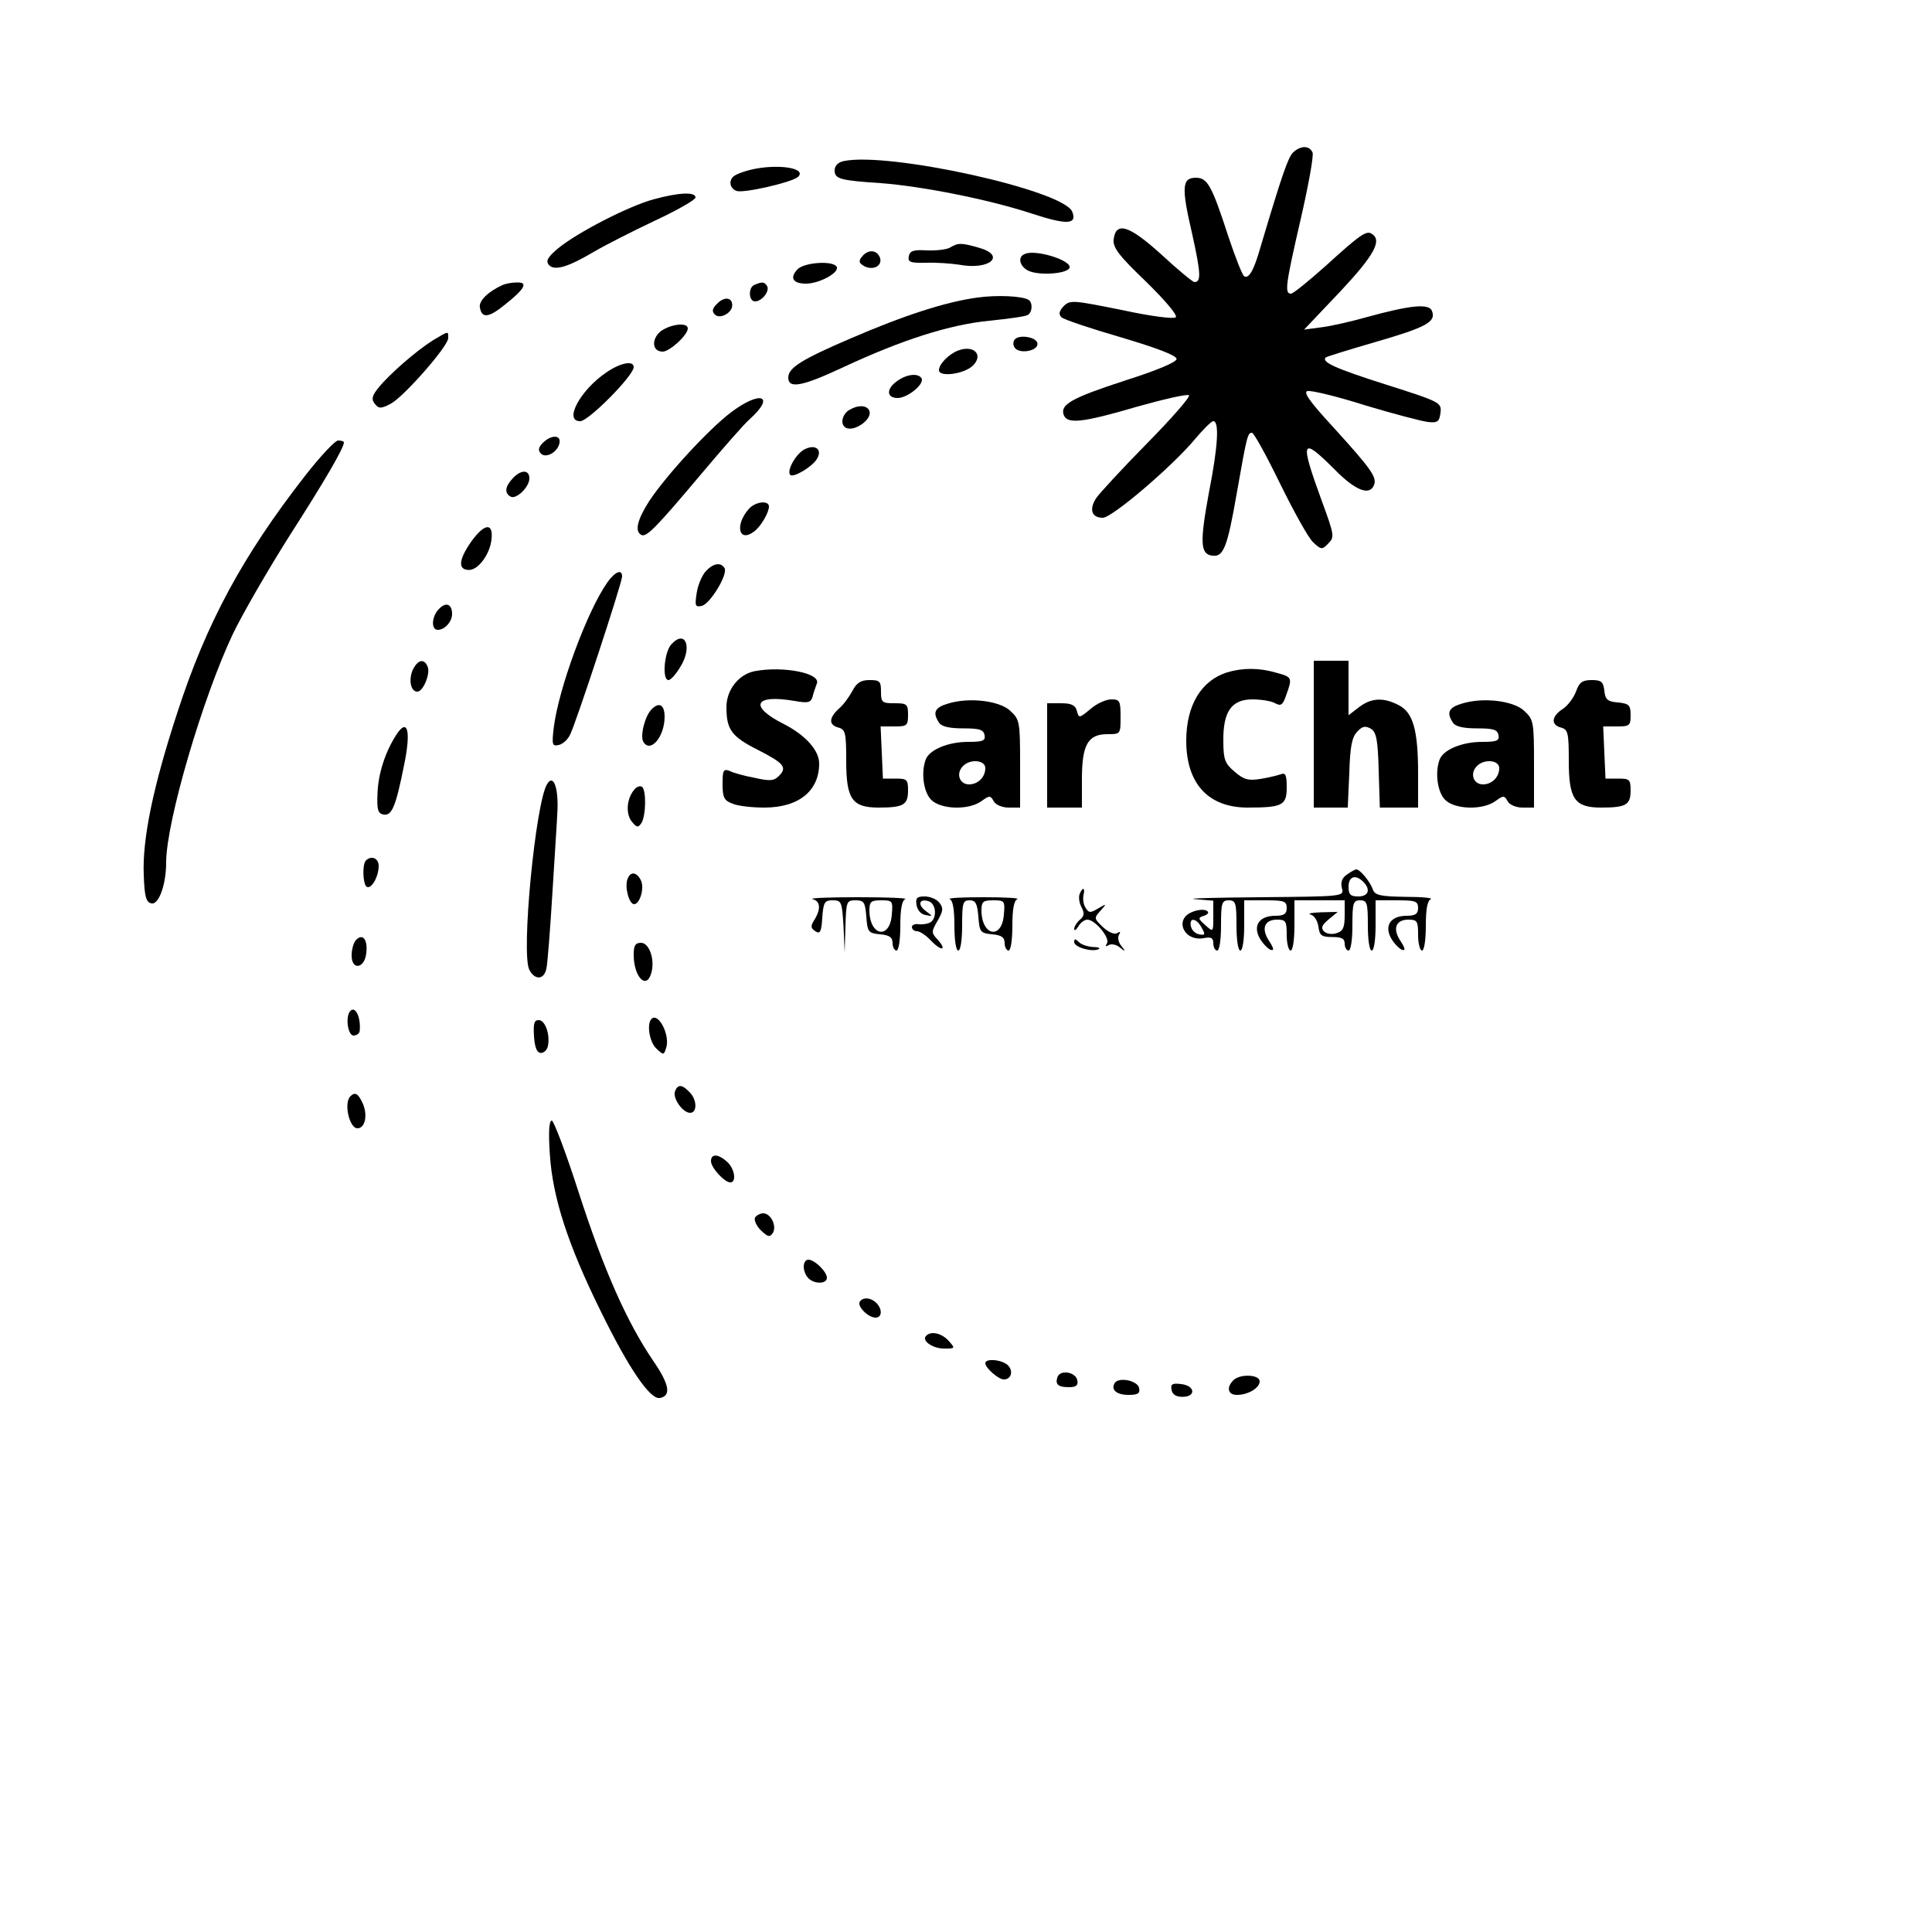 <?xml version="1.0" standalone="no"?>
<!DOCTYPE svg PUBLIC "-//W3C//DTD SVG 20010904//EN"
 "http://www.w3.org/TR/2001/REC-SVG-20010904/DTD/svg10.dtd">
<svg version="1.0" xmlns="http://www.w3.org/2000/svg"
 width="500pt" height="500pt" viewBox="0 0 500 500"
 preserveAspectRatio="xMidYMid meet">

<g transform="translate(0,500) scale(0.1,-0.1)"
fill="#000000" stroke="none">
<path d="M3346 4605 c-13 -14 -28 -57 -84 -245 -17 -60 -30 -82 -42 -75 -5 3
-23 49 -41 103 -43 132 -54 152 -84 152 -36 0 -38 -24 -10 -144 23 -104 24
-126 6 -126 -4 0 -43 32 -85 71 -84 76 -118 87 -124 39 -2 -21 14 -42 84 -109
50 -49 82 -87 77 -92 -5 -5 -63 2 -141 19 -125 25 -132 26 -149 10 -12 -13
-14 -21 -6 -29 6 -6 75 -29 154 -52 94 -28 144 -47 144 -56 0 -8 -49 -29 -134
-56 -138 -45 -168 -62 -158 -89 9 -24 48 -20 188 21 71 20 132 34 136 30 4 -4
-45 -60 -109 -125 -63 -64 -122 -128 -131 -141 -19 -29 -12 -51 17 -51 24 0
180 133 239 204 21 25 42 46 47 46 16 0 12 -66 -11 -183 -24 -130 -23 -161 8
-165 29 -4 39 19 64 163 26 148 28 155 39 155 5 0 38 -60 73 -132 36 -73 74
-142 86 -152 20 -19 23 -19 39 -2 16 16 15 22 -17 109 -58 159 -54 169 33 82
54 -55 91 -69 102 -40 8 20 -8 42 -106 150 -62 67 -78 91 -66 93 10 2 77 -14
149 -37 73 -22 146 -41 162 -43 26 -3 30 1 33 24 3 26 0 28 -142 73 -129 41
-167 58 -155 70 2 2 60 20 129 40 131 38 157 52 146 80 -7 20 -54 16 -170 -16
-39 -11 -91 -23 -116 -26 l-45 -6 93 98 c88 94 110 133 82 150 -14 9 -30 -2
-119 -83 -44 -39 -84 -72 -90 -72 -17 0 -14 23 25 192 20 87 34 164 31 173 -8
19 -31 19 -51 0z"/>
<path d="M2183 4583 c-14 -3 -23 -12 -23 -24 0 -22 14 -26 120 -33 106 -8 278
-42 388 -78 94 -31 120 -29 107 4 -22 56 -477 156 -592 131z"/>
<path d="M1944 4561 c-17 -4 -36 -11 -42 -15 -17 -10 -15 -33 4 -40 17 -7 143
22 159 36 25 23 -52 35 -121 19z"/>
<path d="M1691 4484 c-63 -17 -196 -85 -247 -127 -26 -22 -32 -32 -24 -42 14
-17 49 -7 118 34 29 17 100 53 157 80 58 27 105 54 105 60 0 15 -44 13 -109
-5z"/>
<path d="M2458 4359 c-9 -5 -36 -8 -60 -7 -34 2 -43 -1 -46 -15 -3 -15 3 -18
45 -17 26 1 65 -2 85 -5 80 -15 123 24 51 44 -46 13 -53 13 -75 0z"/>
<path d="M2231 4336 c-10 -12 -8 -17 6 -25 24 -12 48 2 40 23 -8 20 -31 21
-46 2z"/>
<path d="M2653 4343 c-20 -7 -15 -31 7 -43 27 -14 102 -9 108 7 6 19 -87 48
-115 36z"/>
<path d="M2065 4304 c-23 -23 -13 -39 24 -38 36 2 85 30 76 44 -10 16 -82 11
-100 -6z"/>
<path d="M1300 4262 c-36 -16 -62 -41 -58 -58 5 -28 22 -27 64 7 52 41 62 59
32 58 -13 0 -30 -3 -38 -7z"/>
<path d="M1953 4263 c-17 -6 -16 -43 1 -43 18 0 39 27 31 40 -7 11 -13 11 -32
3z"/>
<path d="M2530 4230 c-82 -11 -190 -46 -329 -106 -126 -54 -161 -76 -161 -101
0 -30 36 -23 141 26 154 72 277 111 380 121 49 5 93 11 99 15 12 7 13 32 2 39
-17 10 -81 13 -132 6z"/>
<path d="M1856 4214 c-13 -12 -14 -20 -6 -28 13 -13 45 4 45 24 0 21 -21 23
-39 4z"/>
<path d="M1709 4142 c-24 -21 -21 -52 6 -52 18 0 65 43 65 60 0 17 -46 11 -71
-8z"/>
<path d="M1120 4119 c-43 -27 -113 -88 -141 -123 -17 -21 -18 -30 -9 -41 10
-13 16 -13 41 0 34 18 149 149 149 170 0 19 2 19 -40 -6z"/>
<path d="M2625 4120 c-4 -7 -3 -16 3 -22 14 -14 57 -6 57 12 0 18 -50 26 -60
10z"/>
<path d="M2480 4093 c-24 -9 -50 -35 -50 -51 0 -19 66 -10 88 12 28 28 2 54
-38 39z"/>
<path d="M1569 4036 c-68 -46 -111 -127 -67 -126 22 1 138 118 138 140 0 18
-35 11 -71 -14z"/>
<path d="M2322 4014 c-29 -20 -28 -44 1 -44 26 0 70 36 62 51 -9 14 -38 11
-63 -7z"/>
<path d="M1892 3933 c-57 -43 -167 -162 -212 -230 -30 -47 -38 -77 -21 -87 13
-8 36 15 153 154 58 69 115 134 128 145 68 61 29 76 -48 18z"/>
<path d="M2198 3939 c-10 -5 -18 -19 -18 -29 0 -23 26 -26 53 -6 39 30 8 61
-35 35z"/>
<path d="M1405 3854 c-12 -12 -13 -20 -5 -28 13 -13 44 4 48 28 4 21 -22 21
-43 0z"/>
<path d="M789 3768 c-162 -208 -255 -381 -330 -612 -62 -189 -91 -327 -87
-420 2 -57 6 -71 20 -74 19 -4 38 49 38 106 0 105 95 428 173 592 25 52 91
166 146 253 93 145 141 228 141 242 0 3 -7 5 -15 5 -8 0 -47 -42 -86 -92z"/>
<path d="M2084 3838 c-23 -10 -49 -56 -39 -67 8 -8 56 20 69 41 15 24 -3 39
-30 26z"/>
<path d="M1327 3762 c-20 -21 -22 -38 -6 -47 14 -9 49 24 49 47 0 23 -22 23
-43 0z"/>
<path d="M1938 3683 c-37 -42 -26 -88 13 -59 17 12 39 49 39 65 0 17 -35 13
-52 -6z"/>
<path d="M1220 3599 c-33 -47 -36 -74 -6 -74 24 0 54 41 58 79 5 44 -18 42
-52 -5z"/>
<path d="M1826 3521 c-9 -10 -20 -35 -23 -56 -5 -32 -4 -37 13 -33 21 4 69 82
59 98 -10 16 -30 12 -49 -9z"/>
<path d="M1572 3493 c-53 -75 -127 -277 -139 -377 -5 -43 -4 -48 13 -44 10 2
24 14 30 28 16 33 134 392 134 408 0 20 -18 13 -38 -15z"/>
<path d="M1136 3424 c-19 -19 -21 -54 -3 -54 18 0 37 21 37 41 0 26 -16 32
-34 13z"/>
<path d="M1737 3332 c-18 -20 -24 -92 -7 -92 6 0 19 15 30 33 33 52 14 100
-23 59z"/>
<path d="M1068 3266 c-11 -26 -5 -56 12 -56 15 0 34 46 27 64 -9 23 -26 19
-39 -8z"/>
<path d="M3400 3100 l0 -190 44 0 44 0 4 90 c2 69 7 93 21 107 13 14 21 15 35
7 14 -9 18 -29 20 -108 l3 -96 49 0 50 0 0 88 c0 113 -13 158 -50 177 -40 21
-72 19 -104 -6 l-26 -20 0 70 0 71 -45 0 -45 0 0 -190z"/>
<path d="M1953 3263 c-41 -8 -73 -48 -73 -93 0 -58 13 -76 80 -110 69 -35 78
-46 56 -68 -13 -13 -23 -14 -63 -5 -27 5 -56 13 -65 18 -16 6 -18 1 -18 -34 0
-35 4 -43 26 -51 14 -6 51 -10 82 -10 89 0 142 43 142 114 0 34 -35 73 -91
102 -92 46 -77 78 27 60 35 -6 42 -5 47 11 2 10 8 25 11 34 11 27 -88 46 -161
32z"/>
<path d="M3176 3260 c-67 -21 -106 -85 -106 -177 0 -111 57 -173 159 -173 90
0 101 6 101 52 0 33 -3 39 -16 34 -9 -3 -33 -9 -53 -12 -31 -5 -43 -1 -66 19
-25 21 -29 32 -29 79 -1 76 21 108 75 108 22 0 49 -4 59 -10 15 -8 20 -5 29
22 16 44 15 46 -26 57 -44 13 -87 13 -127 1z"/>
<path d="M2206 3212 c-8 -15 -23 -36 -35 -46 -26 -24 -27 -42 -1 -49 18 -5 20
-14 20 -86 0 -99 15 -121 84 -121 64 0 76 7 76 44 0 29 -3 31 -32 31 l-33 0
-3 68 -3 67 36 0 c32 0 35 2 35 30 0 28 -3 30 -35 30 -32 0 -35 2 -35 30 0 27
-3 30 -30 30 -22 0 -33 -7 -44 -28z"/>
<path d="M4079 3211 c-6 -16 -21 -37 -35 -46 -29 -19 -31 -41 -4 -48 18 -5 20
-14 20 -86 0 -99 15 -121 84 -121 64 0 76 7 76 44 0 29 -3 31 -32 31 l-33 0
-3 68 -3 67 36 0 c32 0 35 2 35 29 0 26 -4 30 -32 33 -28 2 -34 8 -36 31 -3
23 -8 27 -33 27 -24 0 -32 -6 -40 -29z"/>
<path d="M2453 3179 c-34 -10 -40 -23 -23 -49 6 -10 26 -15 62 -15 42 0 53 -3
56 -17 3 -15 -4 -18 -43 -18 -51 0 -99 -20 -109 -45 -13 -34 -6 -85 14 -105
25 -25 96 -27 129 -4 22 16 24 16 33 0 5 -9 22 -16 38 -16 l30 0 0 113 c0 108
-1 115 -25 137 -28 27 -108 36 -162 19z m97 -167 c0 -23 -19 -42 -42 -42 -24
0 -34 26 -18 45 18 22 60 19 60 -3z"/>
<path d="M2822 3165 c-29 -24 -30 -24 -35 -5 -4 15 -14 20 -41 20 l-36 0 0
-135 0 -135 45 0 45 0 0 73 c0 89 15 117 66 117 34 0 34 0 34 45 0 41 -2 45
-24 45 -14 0 -38 -11 -54 -25z"/>
<path d="M3783 3179 c-34 -10 -40 -23 -23 -49 6 -10 26 -15 62 -15 42 0 53 -3
56 -17 3 -15 -4 -18 -43 -18 -51 0 -99 -20 -109 -45 -13 -34 -6 -85 14 -105
25 -25 96 -27 129 -4 22 16 24 16 33 0 5 -9 22 -16 38 -16 l30 0 0 113 c0 108
-1 115 -25 137 -28 27 -108 36 -162 19z m97 -167 c0 -23 -19 -42 -42 -42 -24
0 -34 26 -18 45 18 22 60 19 60 -3z"/>
<path d="M1687 3165 c-18 -17 -31 -70 -22 -85 18 -30 55 13 55 65 0 31 -14 39
-33 20z"/>
<path d="M1026 3099 c-29 -45 -47 -100 -49 -152 -2 -42 1 -52 15 -55 22 -4 32
19 54 129 18 88 9 122 -20 78z"/>
<path d="M1416 2971 c-30 -48 -68 -440 -46 -481 14 -27 38 -26 44 3 3 12 10
103 16 202 6 99 12 187 12 195 5 68 -9 109 -26 81z"/>
<path d="M1642 2957 c-20 -23 -23 -61 -8 -82 14 -17 17 -18 26 -5 12 19 13 87
1 94 -5 3 -13 0 -19 -7z"/>
<path d="M947 2773 c-10 -10 -8 -61 2 -68 12 -7 31 26 31 54 0 20 -19 28 -33
14z"/>
<path d="M3485 2736 c-12 -8 -16 -20 -12 -35 5 -21 5 -21 -211 -23 -120 -1
-196 -3 -169 -5 l47 -4 0 -41 c0 -41 0 -41 -21 -22 -19 17 -19 19 -3 24 11 4
14 9 7 13 -6 4 -23 3 -37 -3 -48 -18 -23 -77 29 -68 19 4 25 1 25 -13 0 -11 5
-19 10 -19 6 0 10 28 10 65 0 58 2 65 20 65 18 0 20 -7 20 -65 0 -37 4 -65 10
-65 6 0 10 28 10 65 l0 65 55 0 c48 0 55 -2 55 -20 0 -15 -7 -20 -29 -20 -42
0 -59 -25 -41 -58 8 -14 21 -27 28 -30 10 -3 9 3 -3 22 -22 32 -13 56 20 56
23 0 25 -4 25 -40 0 -22 5 -40 10 -40 6 0 10 28 10 65 l0 65 65 0 65 0 0 -39
c0 -31 -4 -41 -21 -46 -12 -4 -26 -2 -33 5 -8 9 -5 16 13 31 l23 19 -43 -1
c-24 -1 -36 -3 -27 -6 9 -2 18 -16 20 -31 3 -23 8 -27 36 -27 24 0 32 -4 32
-17 0 -10 5 -18 10 -18 6 0 10 28 10 65 0 58 2 65 20 65 18 0 20 -7 20 -65 0
-37 4 -65 10 -65 6 0 10 28 10 65 l0 65 55 0 c48 0 55 -2 55 -20 0 -15 -7 -20
-29 -20 -42 0 -59 -25 -41 -58 8 -14 21 -27 28 -30 10 -3 9 3 -3 22 -22 32
-13 56 20 56 23 0 25 -4 25 -40 0 -22 5 -40 10 -40 6 0 10 28 10 64 0 42 4 66
13 69 6 3 -23 6 -66 6 -64 1 -79 4 -84 19 -7 20 -33 52 -43 52 -3 0 -14 -6
-25 -14z m43 -18 c20 -20 14 -38 -13 -38 -20 0 -25 5 -25 25 0 27 18 33 38 13z
m-418 -119 c10 -18 9 -20 -7 -17 -10 2 -19 11 -21 21 -5 24 15 21 28 -4z"/>
<path d="M1624 2725 c-8 -20 4 -65 17 -65 15 0 28 43 17 63 -11 21 -27 22 -34
2z"/>
<path d="M2794 2686 c-3 -8 -1 -23 5 -34 8 -15 7 -23 -4 -32 -8 -7 -15 -18
-15 -24 0 -6 5 -3 11 7 5 9 16 17 23 17 20 0 59 -47 51 -61 -5 -8 -4 -10 4 -5
6 4 20 2 29 -6 15 -12 16 -11 4 4 -8 9 -10 23 -6 29 5 8 3 9 -5 4 -7 -4 -22 2
-37 16 -23 22 -23 23 -6 42 17 19 16 19 -6 6 -20 -12 -24 -12 -32 1 -6 8 -8
23 -6 33 5 20 -2 23 -10 3z"/>
<path d="M2103 2673 c20 -5 22 -25 5 -53 -11 -17 -10 -22 2 -30 12 -8 16 -2
18 35 3 40 6 45 27 45 23 0 24 -4 28 -67 l3 -68 2 68 c2 64 3 67 26 67 22 0
25 -5 28 -42 3 -40 5 -43 36 -46 24 -2 32 -8 32 -23 0 -10 5 -19 10 -19 6 0
10 28 10 64 0 42 4 66 13 69 6 3 -49 5 -123 5 -74 0 -127 -2 -117 -5z m205
-40 c-5 -65 -57 -56 -58 10 0 24 4 27 31 27 29 0 30 -2 27 -37z"/>
<path d="M2372 2658 c2 -13 11 -24 23 -26 20 -4 20 -4 0 11 -22 17 -15 33 10
24 18 -8 20 -43 3 -54 -7 -4 -21 -6 -30 -5 -10 2 -18 -2 -18 -7 0 -6 6 -11 13
-11 8 0 24 -11 37 -25 27 -28 42 -25 16 4 -16 17 -16 20 1 49 14 25 15 32 4
46 -7 9 -24 16 -38 16 -20 0 -24 -4 -21 -22z"/>
<path d="M2458 2673 c8 -3 12 -27 12 -69 0 -36 4 -64 10 -64 6 0 10 28 10 65
0 58 2 65 19 65 16 0 20 -8 23 -42 3 -40 5 -43 36 -46 24 -2 32 -8 32 -23 0
-10 5 -19 10 -19 6 0 10 28 10 64 0 42 4 66 13 69 6 3 -33 5 -88 5 -55 0 -94
-2 -87 -5z m140 -40 c-5 -65 -57 -56 -58 10 0 24 4 27 31 27 29 0 30 -2 27
-37z"/>
<path d="M922 2568 c-7 -7 -12 -25 -12 -41 0 -39 34 -34 38 7 4 34 -9 51 -26
34z"/>
<path d="M2780 2562 c0 -13 43 -26 62 -19 7 3 2 6 -12 6 -15 1 -31 6 -38 13
-9 9 -12 9 -12 0z"/>
<path d="M1640 2529 c0 -56 32 -91 45 -49 11 34 -4 80 -26 80 -15 0 -19 -7
-19 -31z"/>
<path d="M907 2384 c-14 -14 -7 -64 8 -64 8 0 16 6 16 13 3 34 -11 64 -24 51z"/>
<path d="M1686 2363 c-13 -13 -5 -61 13 -77 18 -17 19 -17 25 2 11 32 -20 93
-38 75z"/>
<path d="M1382 2318 c2 -30 8 -43 18 -43 8 0 16 8 18 18 6 30 -7 67 -24 67
-12 0 -14 -10 -12 -42z"/>
<path d="M1747 2176 c-7 -18 20 -56 39 -56 19 0 18 35 -2 54 -19 20 -30 20
-37 2z"/>
<path d="M907 2163 c-18 -17 -3 -83 18 -83 20 0 27 34 14 64 -12 26 -20 31
-32 19z"/>
<path d="M1423 2013 c7 -111 46 -233 132 -407 73 -149 128 -229 153 -224 30 6
24 36 -18 97 -68 100 -128 236 -192 434 -33 103 -65 187 -70 187 -7 0 -9 -31
-5 -87z"/>
<path d="M1840 1995 c0 -17 35 -55 50 -55 17 0 11 36 -8 53 -23 21 -42 22 -42
2z"/>
<path d="M1954 1849 c-3 -6 3 -21 15 -33 18 -17 23 -19 31 -7 11 18 -5 51 -25
51 -7 0 -17 -5 -21 -11z"/>
<path d="M2080 1722 c0 -10 5 -23 12 -30 16 -16 48 -15 48 1 0 16 -32 47 -48
47 -7 0 -12 -8 -12 -18z"/>
<path d="M2225 1631 c-7 -12 22 -41 41 -41 17 0 18 22 2 38 -14 14 -35 16 -43
3z"/>
<path d="M2397 1543 c-13 -12 16 -33 46 -33 29 0 30 0 12 20 -18 20 -46 26
-58 13z"/>
<path d="M2550 1472 c0 -12 34 -42 48 -42 18 0 25 20 12 35 -13 16 -60 21 -60
7z"/>
<path d="M2737 1437 c-7 -20 1 -27 30 -27 18 0 24 5 21 18 -4 21 -43 28 -51 9z"/>
<path d="M3192 1428 c-19 -19 -14 -38 9 -38 29 0 59 18 59 35 0 18 -51 20 -68
3z"/>
<path d="M2885 1421 c-11 -18 5 -31 36 -31 24 0 30 4 27 18 -4 19 -52 29 -63
13z"/>
<path d="M3032 1403 c2 -12 12 -18 28 -18 36 0 33 29 -3 33 -23 3 -28 0 -25
-15z"/>
</g>
</svg>
